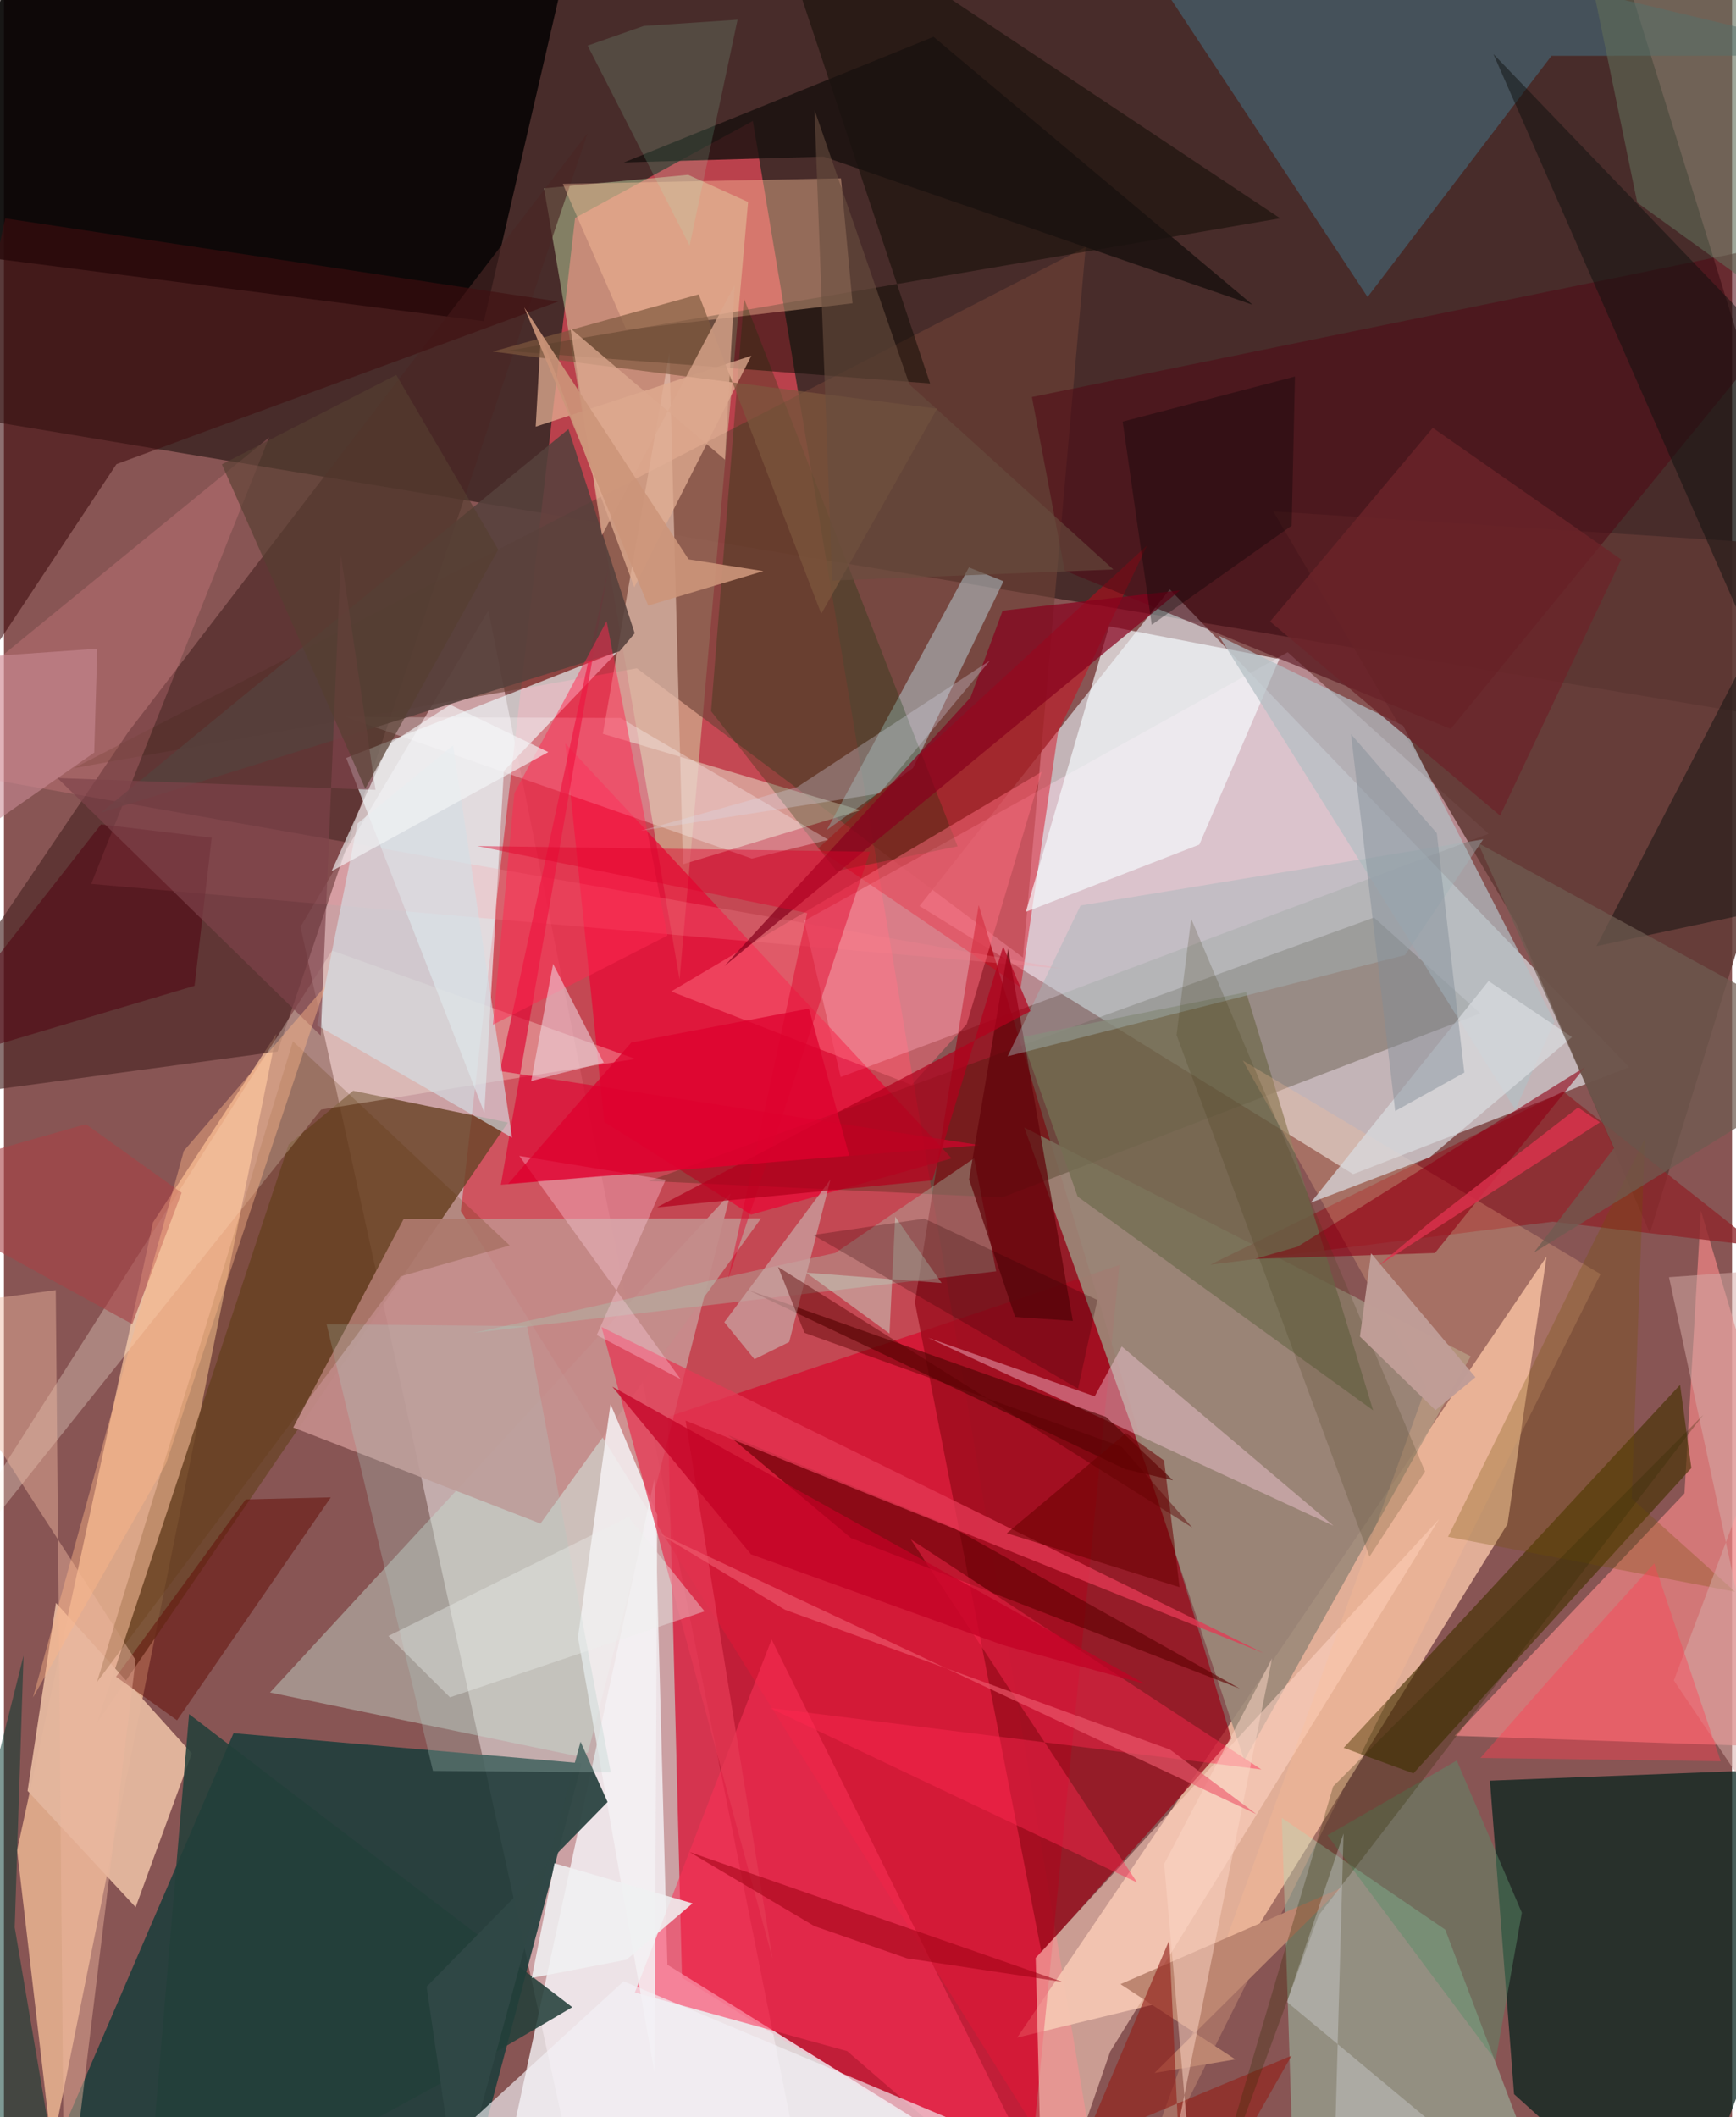<svg xmlns="http://www.w3.org/2000/svg" width="228" height="278" viewBox="0 0 836 1024"><path fill="#885554" d="M0 0h836v1024H0z"/><path fill="#e7bec4" fill-opacity=".71" d="M277.684 1060l114.918 26-158.254-790.782-90.88 153.057z"/><path fill="#120a06" fill-opacity=".537" d="M-62-62v256.564l960 159.472-116.513-376.5z"/><path fill="#eaf5fa" fill-opacity=".596" d="M442.932 438.192l121.042-153.144 222.215 231.11-133.486 51.73z"/><path fill="#cf4653" fill-opacity=".839" d="M276.288 105.411l85.995-46.89L534.11 1086 221.033 585.767z"/><path fill="#e9b79d" fill-opacity=".914" d="M490.162 985.508l97.892-23.718 139.32-224.647 18.883-129.327z"/><path fill="#1e3e3b" fill-opacity=".898" d="M222.985 1066.004L4.447 1086l106.607-247.722 168.468 14.574z"/><path fill="#d8082d" fill-opacity=".706" d="M328.01 956.538l167.483 103.197 44.103-447.88L321.132 685.3z"/><path fill="#fac49b" fill-opacity=".729" d="M72.105 591.231l59.718-91.218-108.65 539.192-16.81-144.223z"/><path fill="#06221d" fill-opacity=".733" d="M898 854.307l-179.125 6.932 11.667 151.615L811.417 1086z"/><path fill="#f6f4f9" fill-opacity=".792" d="M320.96 950.285l-6.278-235.031-78.003 360.024L539.048 1086z"/><path fill="#d8f9b9" fill-opacity=".408" d="M359.997 97.695l-28.99-13.137-69.75 6.51 65.579 382.626z"/><path fill="#020000" fill-opacity=".816" d="M30.466-62l240.978 47.664-39.25 169.696L-62 117.726z"/><path fill="#6d4137" fill-opacity=".631" d="M523.32 119.442l-30.35 343.726-186.792-139.94-272.212 48.244z"/><path fill="#6c462a" fill-opacity=".839" d="M168.94 527.568L137.77 553.5 45.173 833.022l198.61-290.104z"/><path fill="#fde" fill-opacity=".392" d="M718.291 403.282l-313.508 117.63-17.62-75.518 233.889-129.928z"/><path fill="#990b1b" fill-opacity=".761" d="M501.924 944.36l-61.24-314.448 30.854-192.147 122.325 403.262z"/><path fill="#4a2625" fill-opacity=".643" d="M132.36 508.6L282.31 64.476 60.203 353.945-62 534.735z"/><path fill="#9c897a" fill-opacity=".898" d="M493.619 545.324l215.945 110.69-109.52 195.345-45.643-137.033z"/><path fill="#effbff" fill-opacity=".639" d="M241.825 372.904l55.156-57.84-131.412 51.537 66.817 171.591z"/><path fill="#ef8585" fill-opacity=".725" d="M812.992 722.313L701.8 839.529l196.2 6.743-77.063-260.747z"/><path fill="#cfeedf" fill-opacity=".396" d="M351.547 577.068l-222.82 241.526 147.72 30.629 6.084-1.553z"/><path fill="#603934" fill-opacity=".863" d="M731.77 446.9L614.097 247.376 898 265.671 796.24 596.372z"/><path fill="#eb0232" fill-opacity=".675" d="M458.477 560.253l-97.064 27.219-70.99-44.822-18.816-183.021z"/><path fill="#281e00" fill-opacity=".271" d="M482.829 579.164l-170.905-7.958 350.879-127.424 51.437 46.361z"/><path fill="#e0bcac" fill-opacity=".702" d="M289.734 354.925L321.92 170.58l6.576 247.428 85.809-26.13z"/><path fill="#a3dfc0" fill-opacity=".424" d="M747.896 1066.998L697.25 933.286l-79.062-54.009L624.884 1086z"/><path fill="#c48d8a" fill-opacity=".918" d="M139.934 690.453l53.435-100.88 172.86-.256L259.537 736.9z"/><path fill="#447588" fill-opacity=".51" d="M659.67 143.652l89-116.661 148.112-.079L523.883-62z"/><path fill="#0c0a00" fill-opacity=".486" d="M243.275 169.724l374.106-64.127L365.629-62l82.41 247.472z"/><path fill="#d70015" fill-opacity=".447" d="M393.726 410.505l98.16 66.982 18.076-123.528 43.07-90.19z"/><path fill="#e4b69d" fill-opacity=".965" d="M11.433 866.185l13.724-90.923 65.748 72.805-27.192 74.37z"/><path fill="#f5fbff" fill-opacity=".675" d="M494.34 441.041l83.943-32.536 38.71-89.768-82.366-15.795z"/><path fill="#453100" fill-opacity=".635" d="M681.849 857.715l-33.74-12.347L810.868 669.78l5.445 40.262z"/><path fill="#fcc29b" fill-opacity=".42" d="M404.93 86.229L270.359 88.95l30.704 70.5 109.47-12.757z"/><path fill="#ffd4c3" fill-opacity=".557" d="M499.124 946.965L694.27 734.77 535.172 992.282 502.615 1086z"/><path fill="#c2e0e9" fill-opacity=".451" d="M398.046 401.46l68.785-127.043 16.73 6.721-43.813 90.362z"/><path fill="#fff2e2" fill-opacity=".298" d="M158.74 459.774L-62 806.404l215.456-269.749 152.003-24.503z"/><path fill="#fb3158" fill-opacity=".541" d="M371.358 792.96l145.3 293.04-108.74-93.94-102.697-28.366z"/><path fill="#083100" fill-opacity=".267" d="M461.331 409.342L358.007 144.431l-15.92 199.543 60.698 77.31z"/><path fill="#e2ae92" fill-opacity=".749" d="M257.237 206.374l104.302-34.305-56.615 111.985-45.17-122.345z"/><path fill="#8e272b" fill-opacity=".788" d="M583.634 611.667l165.63-20.77 99.459 11.785-94.406-74.772z"/><path fill="#410f10" fill-opacity=".596" d="M54.44 224.48L-62 400.265.59 105.614l267.534 40.212z"/><path fill="#5f0000" fill-opacity=".608" d="M457.077 737.77l140.76 78.919-188.041-72.762-59.545-49.85z"/><path fill="#500a14" fill-opacity=".557" d="M513.16 275.953l-15.857-83.926L898 110.164 699.895 352.555z"/><path fill="#0f120f" fill-opacity=".494" d="M898 210.974l-127.573 246.64L898 430.462 720.543 26.125z"/><path fill="#b3bec4" fill-opacity=".714" d="M587.737 307.526l89.126 43.44 73.224 143.065-18.92 42.71z"/><path fill="#f4f1f3" fill-opacity=".859" d="M277.679 791.904l15.756-112.782 22.615 53.562-1.365 269.614z"/><path fill="#a9c7b1" fill-opacity=".369" d="M479.993 614.885l-10.645-54.677-67.156 45.789-174.99 38.68z"/><path fill="#ff969f" fill-opacity=".216" d="M512.266 468.537L42.206 427.52l86.063-215.974L-62 367.126z"/><path fill="#746d52" fill-opacity=".796" d="M492.21 501.67l108.72-21.785 61.43 202.25-142.952-103.406z"/><path fill="#fffdff" fill-opacity=".298" d="M165.281 346.774l132.952.478 100.586 58.925-37.006 9.081z"/><path fill="#ffc295" fill-opacity=".251" d="M687.951 670.88l-88.64-157.961L772.375 616.23 537.815 1086z"/><path fill="#233f3a" fill-opacity=".871" d="M89.557 829.065L67.912 1086l155.844-85.167 51.178-30.032z"/><path fill="#de002f" fill-opacity=".643" d="M292.26 275.498l-52.336 242.534 232.237 35.854-231.777 19.144z"/><path fill="#56403c" fill-opacity=".875" d="M305.132 306.282l-32.047-98.724L46.92 393.079l250.87-78.034z"/><path fill="#ffd0e1" fill-opacity=".4" d="M447.012 647.013l196.153 90.941-102.418-86.716-13.068 24.106z"/><path fill="#304846" fill-opacity=".965" d="M204.464 960.896l14.803 101.224 59.67-219.706 13.08 29.156z"/><path fill="#ff6e80" fill-opacity=".471" d="M465.735 495.429l36.274-122.13-179.222 106.226 116.288 45.185z"/><path fill="#e53955" fill-opacity=".761" d="M289.104 641.856l320.153 157.66-279.5-112.422 42.088 260.392z"/><path fill="#d4dfe4" fill-opacity=".647" d="M217.262 360.526l-46.216 37.778-19.56 97.662 94.302 54.275z"/><path fill="#ffcee1" fill-opacity=".349" d="M286.774 645.722l40.574 21.34-78.046-107.99 70.785 11.545z"/><path fill="#630d07" fill-opacity=".51" d="M116.96 725.214l41.163-.994-74.385 107.832-29.514-21.077z"/><path fill="#1a110f" fill-opacity=".831" d="M604.036 147.4L449.717 17.816 299.892 78.582l96.6-2.82z"/><path fill="#8f0014" fill-opacity=".6" d="M625.796 602.99l139.165-86.979-72.687 90.031-87.056 2.868z"/><path fill="#f2f1f5" fill-opacity=".655" d="M603.007 1086H187.345l10.389-34.3 102.031-93.426z"/><path fill="#ff2951" fill-opacity=".502" d="M320.996 452.496L291.55 300.438l-44.648 83.216-10.355 111.982z"/><path fill="#eeb79e" fill-opacity=".455" d="M25.057 623.99L29.288 1086l34.406-283.112-109.178-169.416z"/><path fill="#87001d" fill-opacity=".706" d="M568.945 285.518l-85.817 9.837-15.553 42.028-119.017 129.87z"/><path fill="#ff2851" fill-opacity=".439" d="M608.32 855.84L438.69 744.538l109.495 165.96-177.708-84.435z"/><path fill="#d9dce0" fill-opacity=".714" d="M689.783 559.714l68.798-58.095-40.375-27.117-86.045 107.207z"/><path fill="#520604" fill-opacity=".639" d="M542.433 710.579l-182.562-86.724 173.231 61.42 32.438 30.691z"/><path fill="#62050a" fill-opacity=".741" d="M485.805 458.884l31.288 180.005-27.928-1.915-22.273-66.56z"/><path fill="#bd8671" d="M595.721 996.054l-39.096 6.578 90.05-89.41-106.532 46.433z"/><path fill="#caa6a4" fill-opacity=".714" d="M379.887 649.07l19.962-78.598-51.348 69.032 14.57 17.9z"/><path fill="#afccc3" fill-opacity=".282" d="M293.54 857.225l-86.006-.71-51.443-215.994 97.012.877z"/><path fill="#5b2f00" fill-opacity=".212" d="M139.796 503.641L244.712 602.4l-52.759 14.902-146.93 196.175z"/><path fill="#4f000e" fill-opacity=".518" d="M100.497 405.184l-53.54-6.442-93.435 119.342L92.21 476.79z"/><path fill="#05392f" fill-opacity=".514" d="M26.448 1057.06L-62 1086 9.48 800.788 5.205 932.21z"/><path fill="#715100" fill-opacity=".275" d="M837.497 769.902l-50.036-45.117 6.35-174.038-95.212 192.55z"/><path fill="#dcdcea" fill-opacity=".298" d="M383.683 380.712l-75.479 21.093 115.272-18.01 53.56-64.337z"/><path fill="#6e5b51" fill-opacity=".725" d="M713.096 407.71l65.806 147.623-38.738 50.486L898 508.533z"/><path fill="#7e583d" fill-opacity=".686" d="M336.078 142.385l59.316 154.494 56.018-99.202-214.956-27.626z"/><path fill="#5b8d69" fill-opacity=".478" d="M734.31 925.112l-31.488-73.604-62.588 36.165 81.386 108.855z"/><path fill="#7d434a" fill-opacity=".678" d="M25.88 376.29l127.363 124.578 9.742-232.524 16.752 113.682z"/><path fill="#a3b6b9" fill-opacity=".424" d="M520.825 437.962l-35.267 72.926 192.22-48.951 37.876-56.01z"/><path fill="#d4aba7" fill-opacity=".522" d="M805.507 617.725l77.946-5.587-75.607 200.632 57.997 86.283z"/><path fill="#93211a" fill-opacity=".627" d="M622.898 994.273L570.683 1086l-6.957-147.537-41.376 97.925z"/><path fill="#dba88e" fill-opacity=".769" d="M353.496 137.952l-64.19 120.975-15.237-100.072 74.746 63.455z"/><path fill="#f4f5f7" fill-opacity=".635" d="M158.49 421.357l27.714-61.334 29.721-19.167 47.408 22.91z"/><path fill="#9f0314" fill-opacity=".561" d="M392.046 931.589l44.822 15.609 75.267 11.371-180.476-62.806z"/><path fill="#eedae4" fill-opacity=".545" d="M290.152 513.941l-24.49-47.769-10.607 56.718 11.951-3.21z"/><path fill="#df002b" fill-opacity=".439" d="M228.94 409.187l189.987 2.76-68.65 206.831 38.299-177.173z"/><path fill="#ff3f54" fill-opacity=".412" d="M798.37 756.14l-50.437 55.804-33.64 38.314 116.214 1.592z"/><path fill="#606c57" fill-opacity=".596" d="M852.384 142.988l-62.241-44.98L757.2-62 898-31.045z"/><path fill="#cbe2d1" fill-opacity=".451" d="M431.166 588.507l-2.759 56.497-40.312-29.461 65.538 5.001z"/><path fill="#413915" fill-opacity=".204" d="M574.342 444.33l113.146 267.338-26.885 41.232-93.333-252.288z"/><path fill="#c09d97" fill-opacity=".98" d="M655.985 646.441l36.54 35.617 19.332-15.932-50.47-59.915z"/><path fill="#322c00" fill-opacity=".29" d="M577.855 1084.638l65.169-220.62 179.012-179.655L636.04 926.346z"/><path fill="#6c252a" fill-opacity=".78" d="M782.365 270.588l-58.584 123.898-111.256-93.88 78.7-93.664z"/><path fill="#684e3f" fill-opacity=".6" d="M400.66 280.797l-8.545-227.662 45.918 132.776 98.68 89.517z"/><path fill="#b2001c" fill-opacity=".714" d="M449.132 570.9l-133.273 13.046 180.72-94.88-13.2-31.32z"/><path fill="#eff1f2" fill-opacity=".867" d="M255.335 956.647l10.996-55.461 66.795 19.399-31.935 27.257z"/><path fill="#ebf0fa" fill-opacity=".286" d="M648.051 886.794L642.515 1086h119.588L620.677 968.257z"/><path fill="#c98b96" fill-opacity=".576" d="M43.67 364.012L-62 437.612l46.118-119.58 61.027-4.26z"/><path fill="#828d97" fill-opacity=".463" d="M693.172 403.003l13.313 115.78-33.447 18.587-21.381-182.287z"/><path fill="#a84246" fill-opacity=".596" d="M-62 572.64l124.061 67.767 23.885-63.512-46.318-33.18z"/><path fill="#5a0001" fill-opacity=".447" d="M574.895 738.868L374.496 612.761l12.749 31.86 153.361 55.089z"/><path fill="#c30024" fill-opacity=".725" d="M483.305 795.688l68.617 18.738L294.3 670.663l67.095 81.12z"/><path fill="#feb789" fill-opacity=".435" d="M14.035 821.03l72.976-264.379 68.614-79.87-77.213 231.09z"/><path fill="#fed7c7" fill-opacity=".498" d="M556.456 1086h20.94l-16.11-184.49 52.21-99.446z"/><path fill="#6a0000" fill-opacity=".561" d="M485.155 741.567l83.57 26.102-7.48-61.232-18.427-13.257z"/><path fill="#cc957a" fill-opacity=".906" d="M331.215 270.533l36.164 5.688-55.703 16.66-60.02-144.233z"/><path fill="#edf0ed" fill-opacity=".38" d="M185.973 791.277l29.797 29.657 123.153-41.594-36.775-45.68z"/><path fill="#ee5a6d" fill-opacity=".635" d="M315.456 740.909l62.324 37.646 186.37 67.683 41.797 31.234z"/><path fill="#df324f" fill-opacity=".78" d="M761.495 535.63l-72.129 56.002-24.397 20.51 107.115-69.316z"/><path fill="#563e30" fill-opacity=".647" d="M189.797 181.33l-84.37 43.256 69.354 156.856 64.33-115.63z"/><path fill="#2d0000" fill-opacity=".251" d="M528.951 628.755l-83.74-39.345-53.765 7.912 128.18 74.33z"/><path fill="#010200" fill-opacity=".314" d="M622.955 254.253L555.263 302.2l-14.065-98.27 83.355-21.819z"/><path fill="#9cffd1" fill-opacity=".141" d="M354.894 9.53l-45.406 3.028-27.108 9.504 49.322 96.722z"/><path fill="#dd002e" fill-opacity=".753" d="M408.94 558.997l-19.518-71.189-85.923 16.426-59.578 68.276z"/></svg>